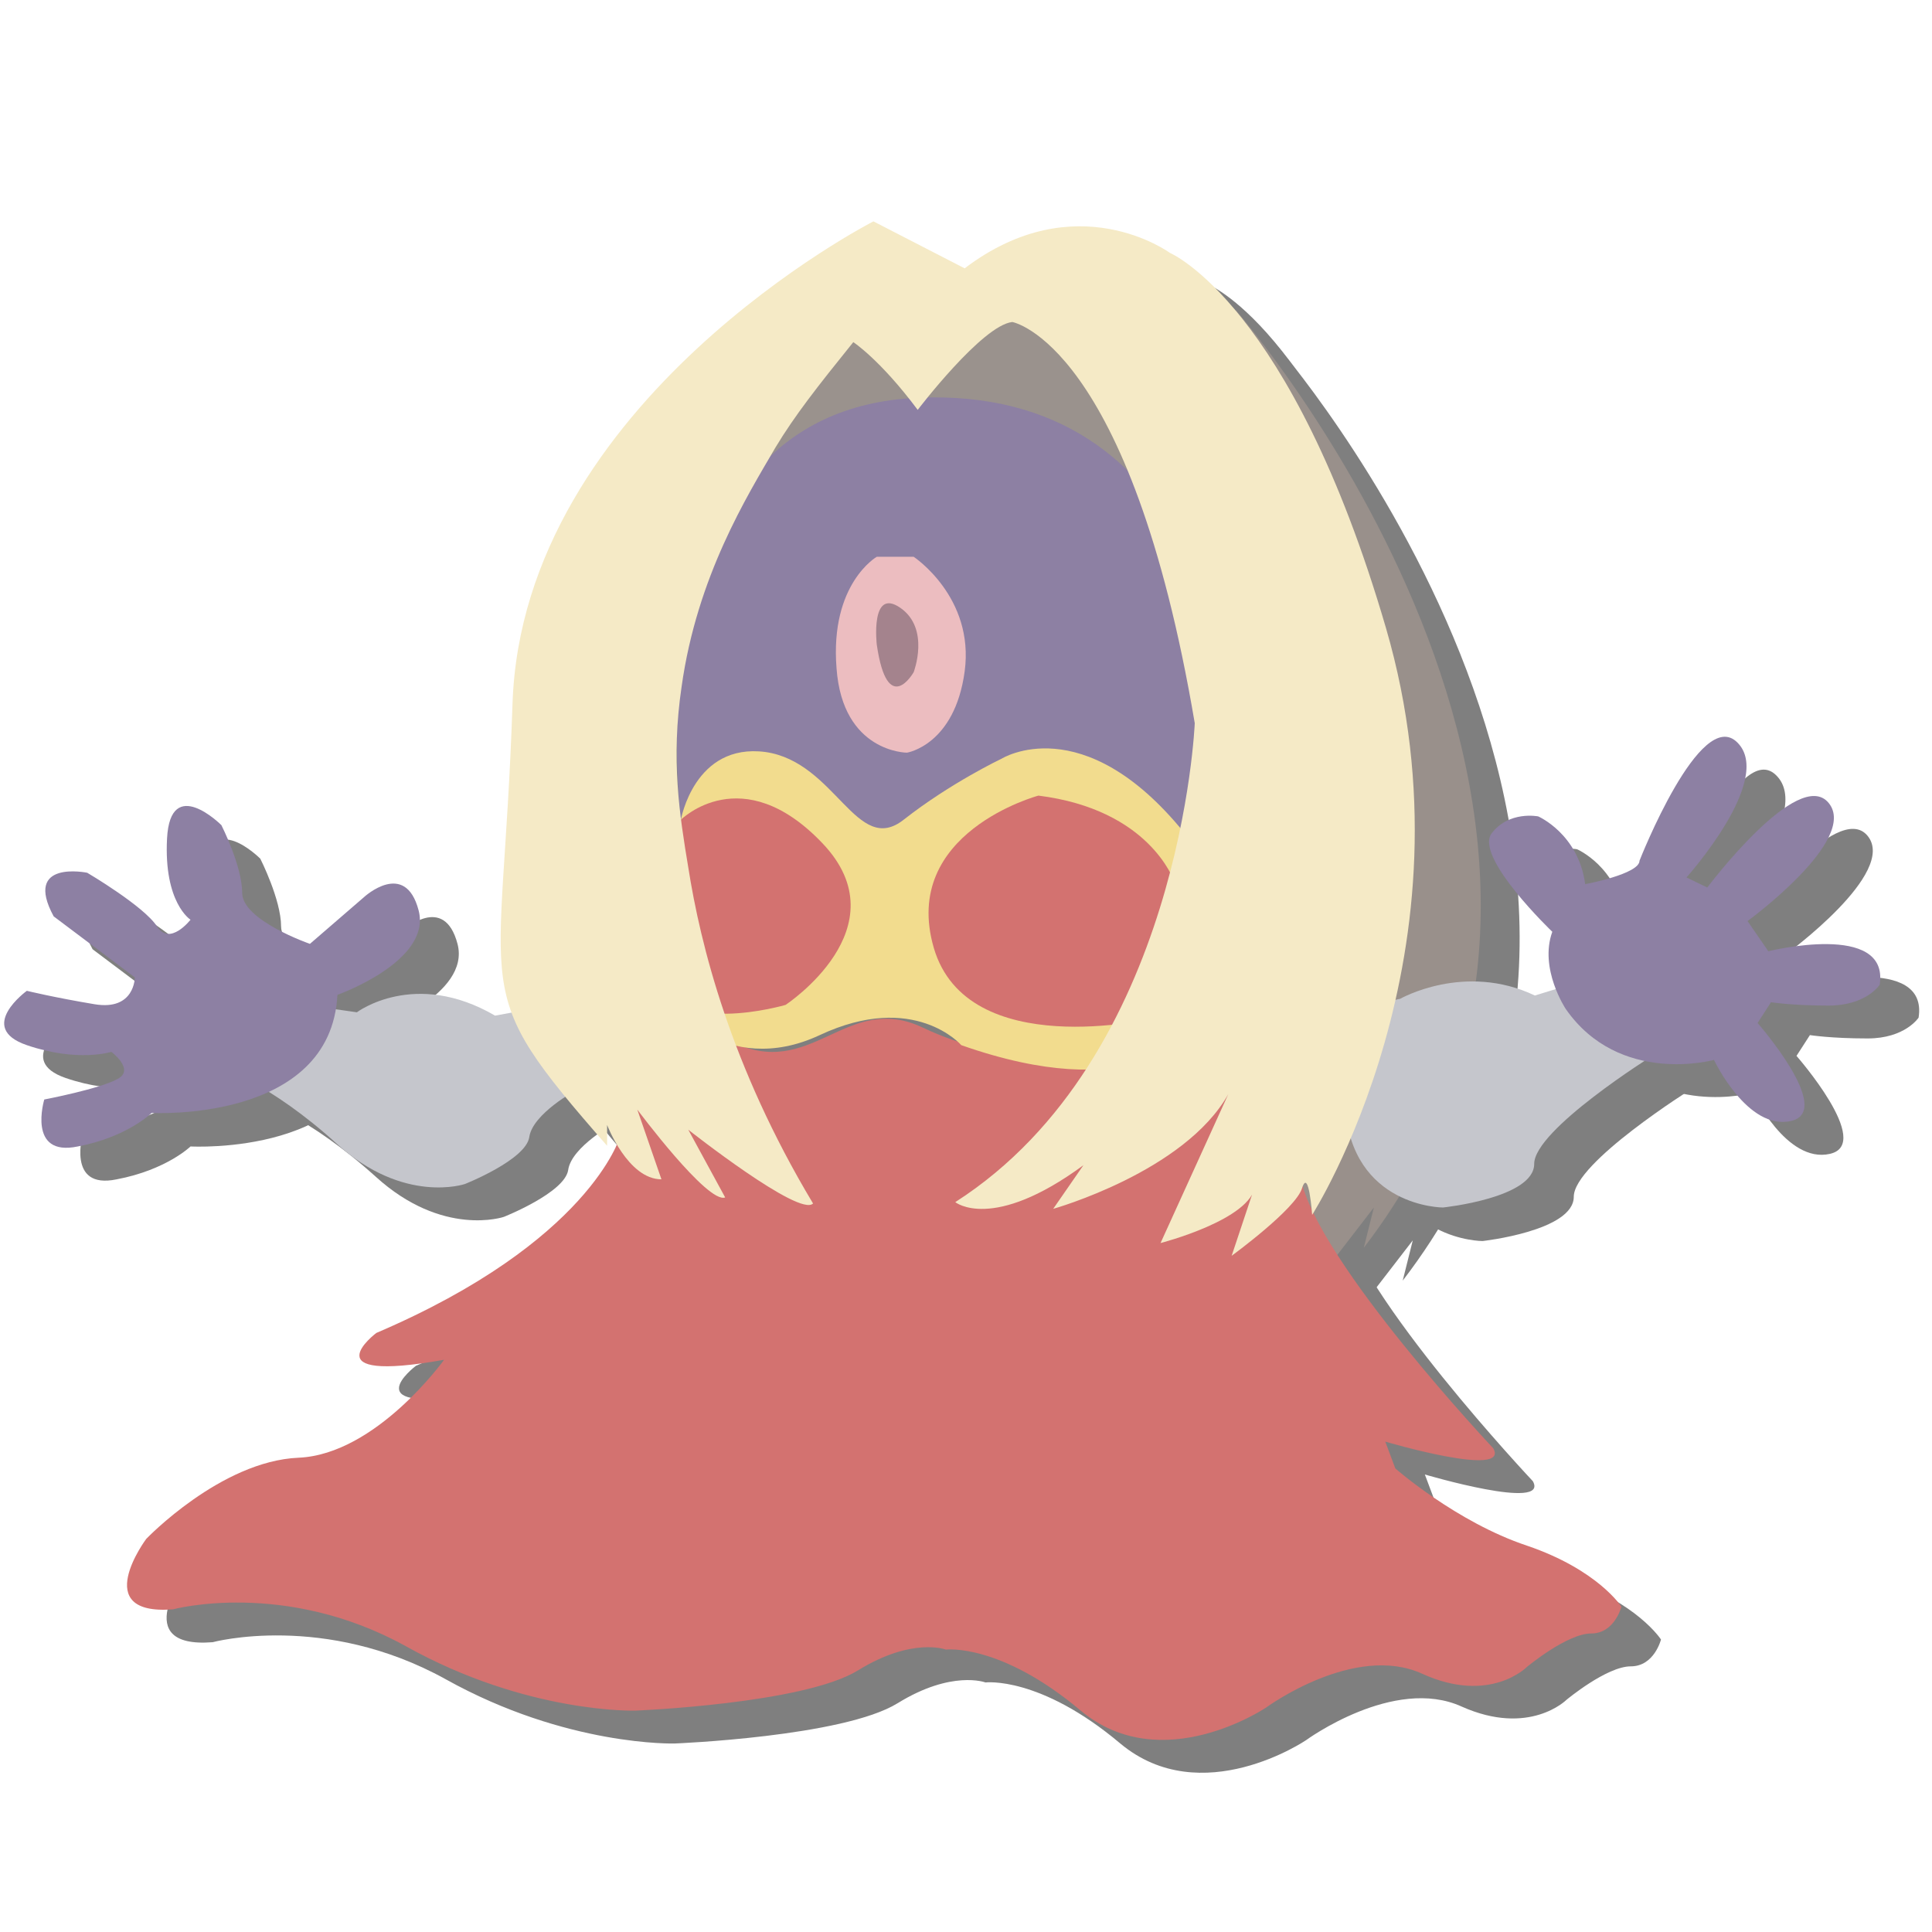 <?xml version="1.0" encoding="utf-8"?>
<!-- Generator: Adobe Illustrator 23.0.6, SVG Export Plug-In . SVG Version: 6.00 Build 0)  -->
<svg version="1.1" id="Layer_1" xmlns="http://www.w3.org/2000/svg" xmlns:xlink="http://www.w3.org/1999/xlink" x="0px" y="0px"
	 viewBox="0 0 288 288" style="enable-background:new 0 0 288 288;" xml:space="preserve">
<style type="text/css">
	.st0{opacity:0.5;}
	.st1{fill:#99908B;}
	.st2{fill:#D37270;}
	.st3{fill:#9A928D;}
	.st4{fill:#8D80A3;}
	.st5{fill:#F2DC8E;}
	.st6{fill:#C5C6CC;}
	.st7{fill:#F5EAC6;}
	.st8{fill:#ECBDC0;}
	.st9{fill:#A4838D;}
</style>
<g class="st0">
	<path d="M190,51.1c0,0,67.4,77,19.1,139.8l1.5-6l-8.1,10.5l-5.5-10.1L190,51.1z"/>
	<path d="M98.3,174.4c0,0-4.5,15.6-36.3,29.2c0,0-10.1,7.6,10.1,4c0,0-10.1,14.1-21.7,14.6s-22.7,12.1-22.7,12.1s-8.6,11.5,4,10.5
		c0,0,16.6-4.5,34.7,5.5c18.1,10.1,34.2,9.6,34.2,9.6s25.1-1,33.2-6c8.1-5,13.1-3.1,13.1-3.1s8.1-1,20.1,9.1
		c12.1,10.1,27.7-0.5,27.7-0.5s13.1-9.6,23.2-5c10.1,4.5,15.6-1,15.6-1s6-5,9.6-5c3.5,0,4.5-4,4.5-4s-3.5-5.5-14.1-9.1
		c-10.5-3.5-19.6-11.5-19.6-11.5l-1.5-4c0,0,18.6,5.5,16.1,1c0,0-26.1-27.7-28.7-40.2c-2.6-12.6-15.1-20.1-15.1-20.1l-15.1,3.1
		c0,0-14.6,0-26.1-5.5s-16.6,8.1-28.7,2C102.7,153.8,98.3,174.4,98.3,174.4z"/>
	<path d="M142.6,64.2c0,0-8.1-13.1-9.6-10.1c0,0-15.6,11-15.1,21.1L142.6,64.2z"/>
	<path d="M177.3,77.8c0,0-12.1-29.7-20.6-26.7c-8.6,3.1-14.1,13.1-14.1,13.1L177.3,77.8z"/>
	<path d="M107.3,127.1c0,0-8.1-60.9,35.2-62.9c43.3-2,46.3,44.7,46.3,44.7l-7,29.2L107.3,127.1z"/>
	<path d="M107.3,127.1c0,0,2-11.5,12.6-10.1c10.5,1.5,13.6,15.6,20.6,10.1s14.6-9.1,14.6-9.1s12.1-7.6,27.2,11s0,30.2,0,30.2
		s-7.6,10.5-33.2,1.5c0,0-7-8.1-21.1-1.5c-14.1,6.6-23.2-5-23.2-5L107.3,127.1z"/>
	<path d="M160.6,123.6c0,0-20.6,5.5-15.6,22.7c5,17.1,32.7,10.5,32.7,10.5l3.1-20.6C180.8,136.2,177.3,125.6,160.6,123.6z"/>
	<path d="M107.3,127.1c0,0,9.1-9.1,21.1,3.5c12,12.6-5.5,24.1-5.5,24.1s-17.1,5-18.6-4.5C102.8,140.7,107.3,127.1,107.3,127.1z"/>
	<path d="M214.6,153.8c0,0,9.6-5.5,20.1-0.5l6.5-2l11,11c0,0-17.6,11-17.6,16.1S221,185,221,185s-13.6,0-14.6-15.1
		C205.5,154.8,214.6,153.8,214.6,153.8z"/>
	<path d="M55.5,155.3l3.5,0.5c0,0,8.6-6.5,20.6,0.5l8.1-1.5l4,12.6c0,0-6.5,3.5-7,7c-0.5,3.4-9.6,7-9.6,7s-9.1,3.1-19.1-6
		c-10.1-9.1-17.6-11.5-17.6-11.5L55.5,155.3z"/>
	<path d="M28.4,170.9c0,0,26.7,1.5,27.7-17.6c0,0,14.1-5,12.1-12.6s-8.1-2-8.1-2l-8.1,7c0,0-10.1-3.5-10.1-7.6
		c0-4-3.1-10.1-3.1-10.1s-7.6-7.6-8.1,2c-0.5,9.6,3.5,12.1,3.5,12.1s-3.1,4-5,1S18.8,135,18.8,135s-9.6-2-5,6.5l12.1,9.1
		c0,0,0,5-6,4c-6-1-10.1-2-10.1-2s-7.6,5.5,0,8.1c7.6,2.6,12.6,1,12.6,1s3.5,2.6,1,4s-11,3.1-11,3.1s-2.6,8.6,5,7
		C24.8,174.4,28.4,170.9,28.4,170.9z"/>
	<path d="M239.2,155.3c0,0-4-6-2-11.5c0,0-11.5-11-9.1-14.6c2.6-3.5,7-2.6,7-2.6s6,2.6,7,10.1c0,0,8.1-1.5,8.1-3.5
		c0,0,9.1-23.2,14.6-17.6c5.5,5.5-7.6,20.1-7.6,20.1l3.1,1.5c0,0,13.6-18.1,18.1-12.6c4.5,5.5-12.1,17.6-12.1,17.6l3.1,4.5
		c0,0,18.1-4.5,16.6,5c0,0-2,3.1-7.6,3.1c-5.5,0-8.6-0.5-8.6-0.5l-2,3.1c0,0,11.5,13.1,5,14.6c-6.5,1.5-11.5-9.1-11.5-9.1
		S247.2,166.8,239.2,155.3z"/>
	<path d="M149.6,44.9l-13.6-7c0,0-52.3,26.7-53.8,71.9c-1.5,45.2-7,41.8,14.1,65.9v-3.1c0,0,3.1,8.1,8.1,8.1l-3.5-10.5
		c0,0,10.5,14.1,13.1,13.1l-5.5-10.1c0,0,16.6,13.1,18.6,11c-12.3-20.5-16.8-38.6-18.6-50.1c-1.3-7.8-2.6-16.1-1-26.9
		c2.3-16.5,9.8-28.5,14-35.7c2.9-4.8,6.2-9,11.6-15.7c0,0,4,2.6,9.6,10.1c0,0,9.6-12.6,14.1-13.1c0,0,17.6,3.1,27.2,59.8
		c0,0-2,49.8-35.7,71.4c0,0,5.5,4.5,19.1-5.5l-4.5,6.5c0,0,19.6-5.5,26.1-17.1l-10.1,22.2c0,0,13.6-3.5,14.1-8.6l-3.5,10.5
		c0,0,9.6-7,10.5-10.1c1-3.1,1.5,4,1.5,4s25.1-39.2,11-87.5s-32.2-55.9-32.2-55.9S166.2,32.3,149.6,44.9z"/>
	<path d="M136.5,87.9h5.5c0,0,9.1,6,7.6,17.1c-1.5,11-8.6,12.1-8.6,12.1s-9.6,0-10.5-12.6S136.5,87.9,136.5,87.9z"/>
	<path d="M136.5,101c0,0-1-8.6,3.5-5.5c4.5,3.1,2,9.6,2,9.6S138.1,112,136.5,101z"/>
</g>
<g>
	<path class="st1" d="M184.2,46.2c0,0,67.4,77,19.1,139.8l1.5-6l-8.1,10.5l-5.5-10.1L184.2,46.2z"/>
	<path class="st2" d="M92.4,169.5c0,0-4.5,15.6-36.3,29.2c0,0-10.1,7.6,10.1,4c0,0-10.1,14.1-21.7,14.6s-22.7,12.1-22.7,12.1
		s-8.6,11.5,4,10.5c0,0,16.6-4.5,34.7,5.5c18.1,10.1,34.2,9.6,34.2,9.6s25.1-1,33.2-6s13.1-3.1,13.1-3.1s8.1-1,20.1,9.1
		c12.1,10.1,27.7-0.5,27.7-0.5s13.1-9.6,23.2-5s15.6-1,15.6-1s6-5,9.6-5c3.5,0,4.5-4,4.5-4s-3.5-5.5-14.1-9.1
		c-10.5-3.5-19.6-11.5-19.6-11.5l-1.5-4c0,0,18.6,5.5,16.1,1c0,0-26.1-27.7-28.7-40.2c-2.6-12.6-15.1-20.1-15.1-20.1l-15.1,3.1
		c0,0-14.6,0-26.1-5.5c-11.5-5.5-16.6,8.1-28.7,2C96.9,148.9,92.4,169.5,92.4,169.5z"/>
	<path class="st3" d="M136.8,59.3c0,0-8.1-13.1-9.6-10.1c0,0-15.6,11-15.1,21.1L136.8,59.3z"/>
	<path class="st3" d="M171.5,72.9c0,0-12.1-29.7-20.6-26.7c-8.6,3.1-14.1,13.1-14.1,13.1L171.5,72.9z"/>
	<path class="st4" d="M101.5,122.2c0,0-8.1-60.9,35.2-62.9c43.3-2,46.3,44.7,46.3,44.7l-7,29.2L101.5,122.2z"/>
	<path class="st5" d="M101.5,122.2c0,0,2-11.5,12.6-10.1c10.5,1.5,13.6,15.6,20.6,10.1c7-5.5,14.6-9.1,14.6-9.1s12.1-7.6,27.2,11
		c15.1,18.6,0,30.2,0,30.2s-7.6,10.5-33.2,1.5c0,0-7-8.1-21.1-1.5c-14.1,6.6-23.2-5-23.2-5L101.5,122.2z"/>
	<path class="st2" d="M154.8,118.6c0,0-20.6,5.5-15.6,22.7c5,17.1,32.7,10.5,32.7,10.5l3.1-20.6
		C174.9,131.3,171.5,120.7,154.8,118.6z"/>
	<path class="st2" d="M101.5,122.2c0,0,9.1-9.1,21.1,3.5c12,12.6-5.5,24.1-5.5,24.1s-17.1,5-18.6-4.5
		C97,135.8,101.5,122.2,101.5,122.2z"/>
	<path class="st6" d="M208.7,148.9c0,0,9.6-5.5,20.1-0.5l6.5-2l11,11c0,0-17.6,11-17.6,16.1s-13.6,6.5-13.6,6.5s-13.6,0-14.6-15.1
		C199.7,149.9,208.7,148.9,208.7,148.9z"/>
	<path class="st6" d="M49.7,150.4l3.5,0.5c0,0,8.6-6.5,20.6,0.5l8.1-1.5l4,12.6c0,0-6.5,3.5-7,7c-0.5,3.4-9.6,7-9.6,7
		s-9.1,3.1-19.1-6C40.2,161.4,32.6,159,32.6,159L49.7,150.4z"/>
	<path class="st4" d="M22.6,165.9c0,0,26.7,1.5,27.7-17.6c0,0,14.1-5,12.1-12.6c-2-7.6-8.1-2-8.1-2l-8.1,7c0,0-10.1-3.5-10.1-7.6
		c0-4-3.1-10.1-3.1-10.1s-7.6-7.6-8.1,2s3.5,12.1,3.5,12.1s-3.1,4-5,1S13,130.1,13,130.1s-9.6-2-5,6.5l12.1,9.1c0,0,0,5-6,4
		c-6-1-10.1-2-10.1-2s-7.6,5.5,0,8.1c7.6,2.6,12.6,1,12.6,1s3.5,2.6,1,4c-2.6,1.5-11,3.1-11,3.1s-2.6,8.6,5,7
		C19,169.5,22.6,165.9,22.6,165.9z"/>
	<path class="st4" d="M233.4,150.4c0,0-4-6-2-11.5c0,0-11.5-11-9.1-14.6c2.6-3.5,7-2.6,7-2.6s6,2.6,7,10.1c0,0,8.1-1.5,8.1-3.5
		c0,0,9.1-23.2,14.6-17.6c5.5,5.5-7.6,20.1-7.6,20.1l3.1,1.5c0,0,13.6-18.1,18.1-12.6c4.5,5.5-12.1,17.6-12.1,17.6l3.1,4.5
		c0,0,18.1-4.5,16.6,5c0,0-2,3.1-7.6,3.1c-5.5,0-8.6-0.5-8.6-0.5l-2,3.1c0,0,11.5,13.1,5,14.6c-6.5,1.5-11.5-9.1-11.5-9.1
		S241.4,161.9,233.4,150.4z"/>
	<path class="st7" d="M143.8,40l-13.6-7c0,0-52.3,26.7-53.8,71.9c-1.5,45.2-7,41.8,14.1,65.9v-3.1c0,0,3.1,8.1,8.1,8.1L95,165.4
		c0,0,10.5,14.1,13.1,13.1l-5.5-10.1c0,0,16.6,13.1,18.6,11c-12.3-20.5-16.8-38.6-18.6-50.1c-1.3-7.8-2.6-16.1-1-26.9
		c2.3-16.5,9.8-28.5,14-35.7c2.9-4.8,6.2-9,11.6-15.7c0,0,4,2.6,9.6,10.1c0,0,9.6-12.6,14.1-13.1c0,0,17.6,3.1,27.2,59.8
		c0,0-2,49.8-35.7,71.4c0,0,5.5,4.5,19.1-5.5l-4.5,6.5c0,0,19.6-5.5,26.1-17.1l-10.1,22.2c0,0,13.6-3.5,14.1-8.6l-3.5,10.5
		c0,0,9.6-7,10.5-10.1c1-3.1,1.5,4,1.5,4s25.1-39.2,11-87.5c-14.1-48.3-32.2-55.9-32.2-55.9S160.4,27.4,143.8,40z"/>
	<path class="st8" d="M130.7,83h5.5c0,0,9.1,6,7.6,17.1c-1.5,11-8.6,12.1-8.6,12.1s-9.6,0-10.5-12.6C123.7,87,130.7,83,130.7,83z"/>
	<path class="st9" d="M130.7,96.1c0,0-1-8.6,3.5-5.5c4.5,3.1,2,9.6,2,9.6S132.3,107.1,130.7,96.1z"/>
</g>
</svg>
